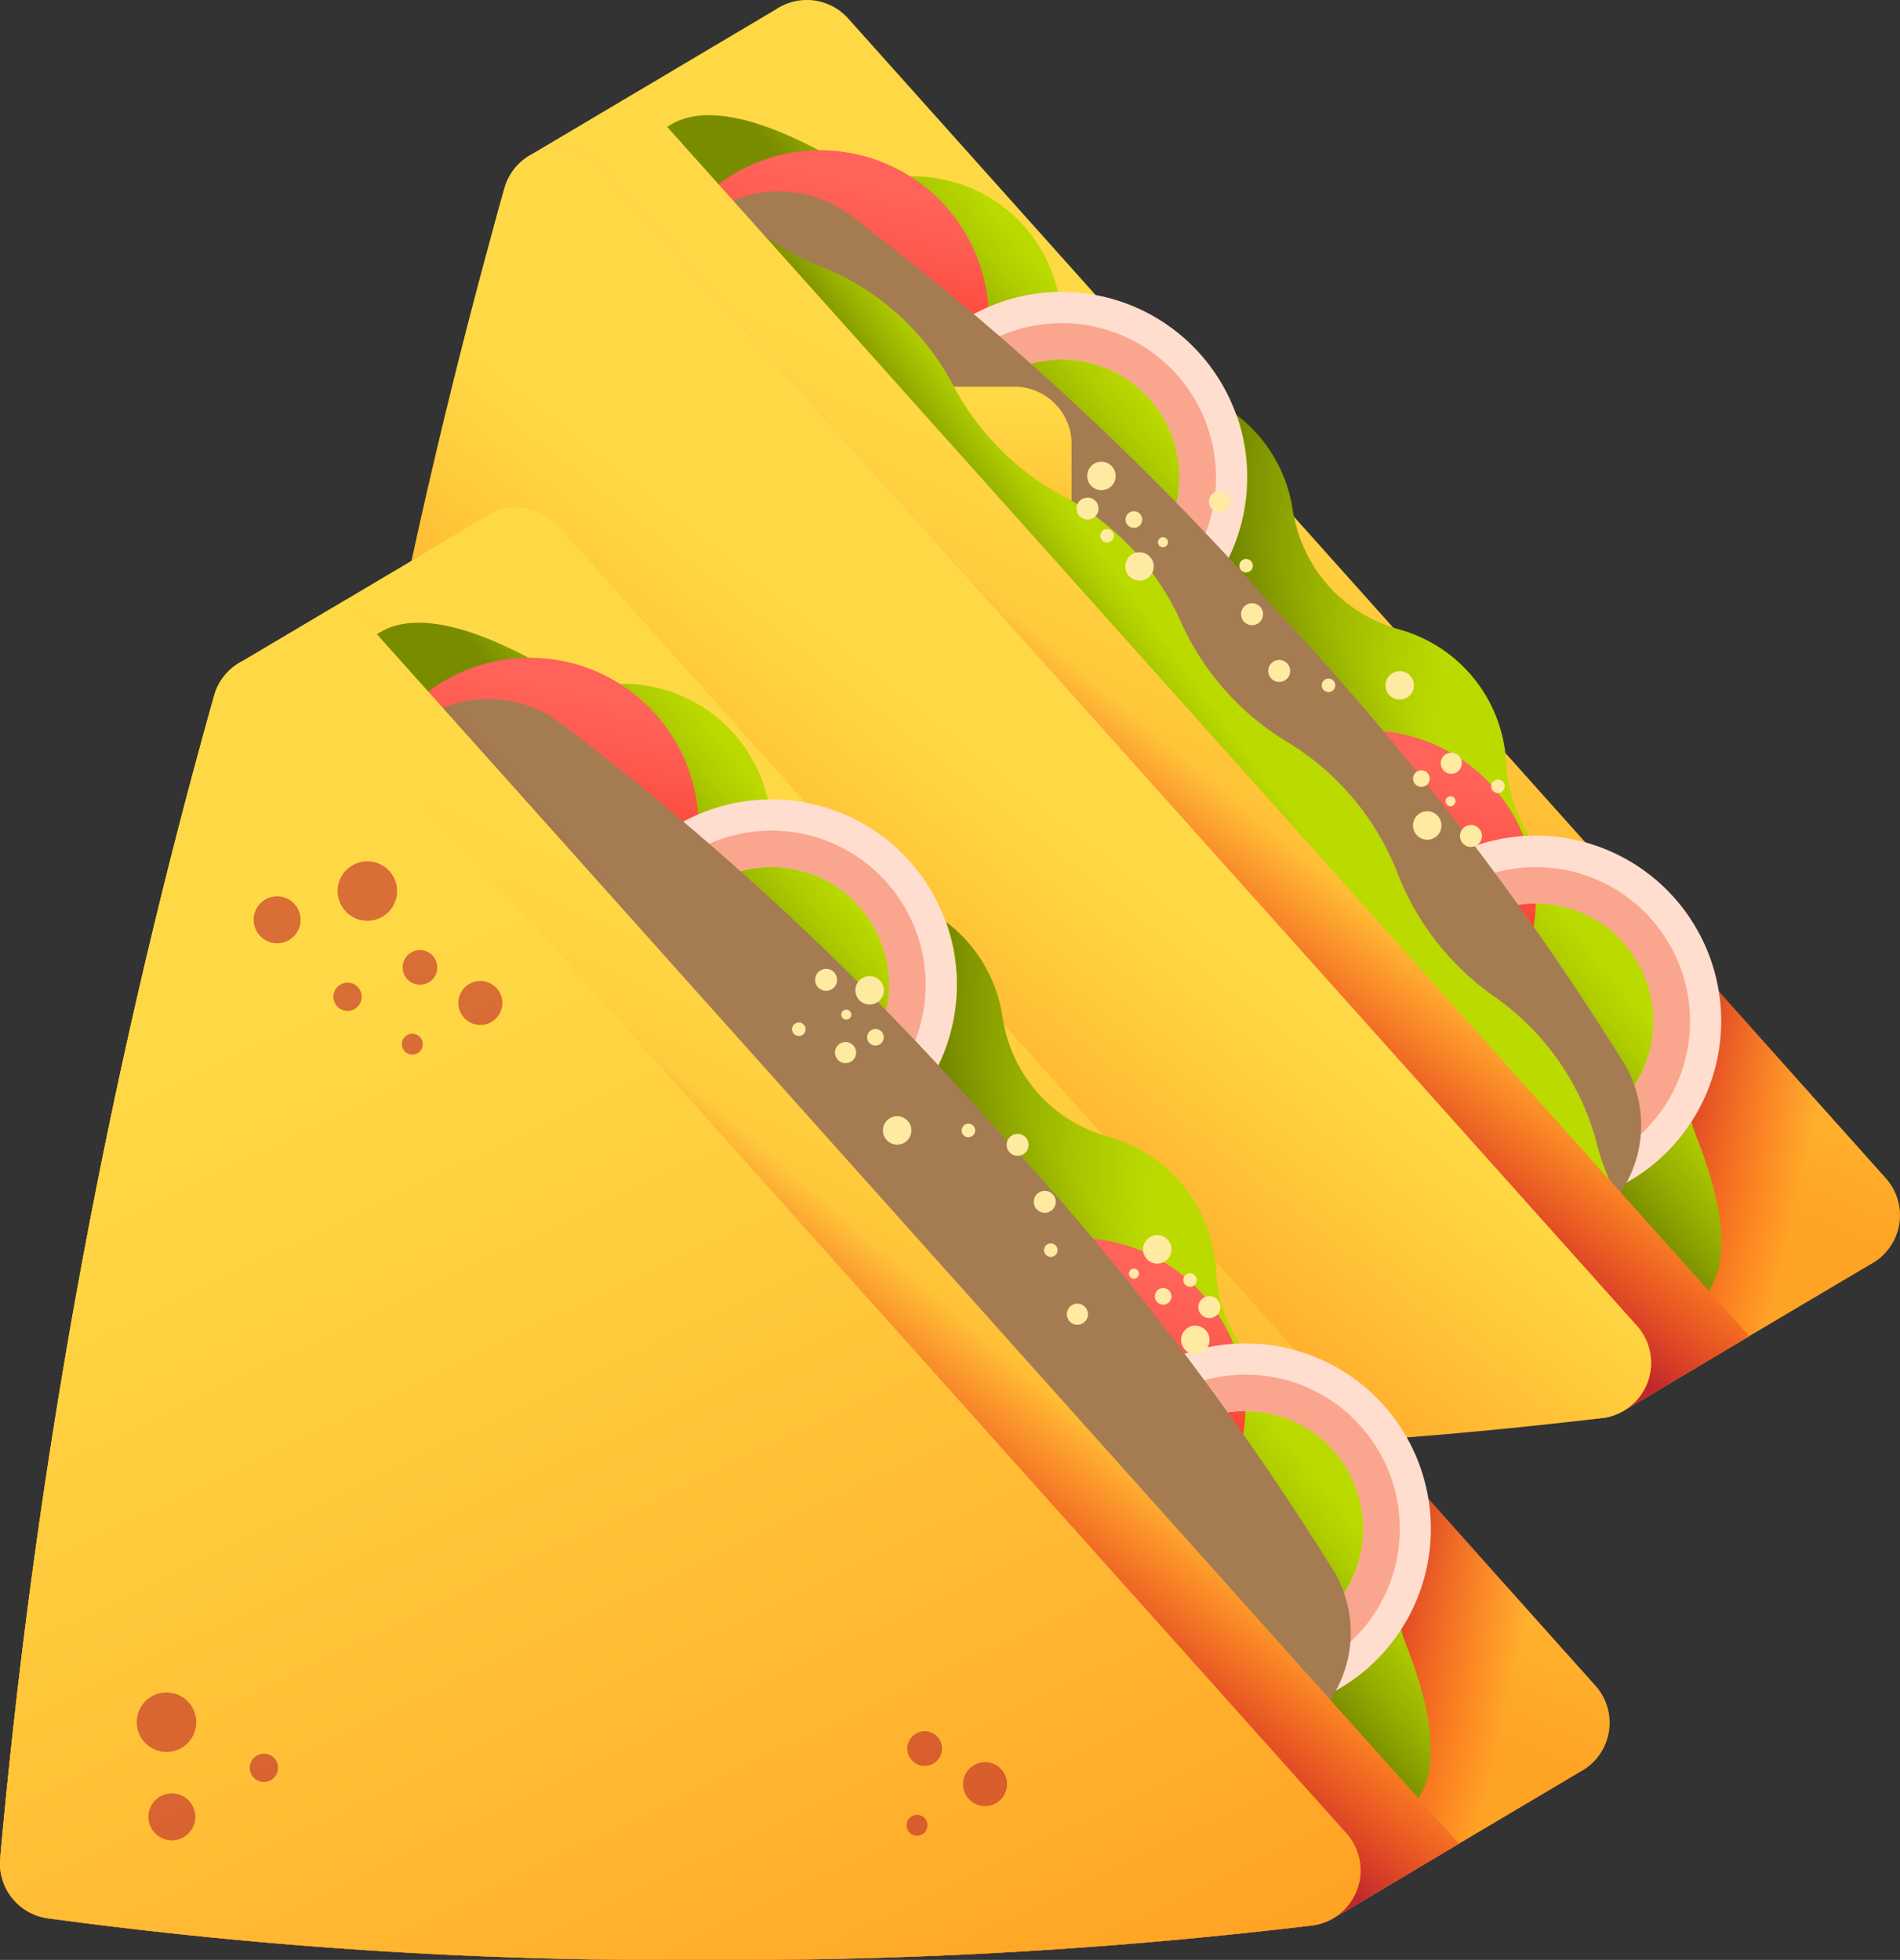 <svg id="_013-sandwich" data-name="013-sandwich" xmlns="http://www.w3.org/2000/svg" xmlns:xlink="http://www.w3.org/1999/xlink" width="34.611" height="35.703" viewBox="0 0 34.611 35.703">
  <rect x="0" y="0" width="34.611" height="35.703" fill="#333333" stroke="none"/>
  <defs>
    <linearGradient id="linear-gradient" x1="0.671" y1="0.28" x2="0.498" y2="0.645" gradientUnits="objectBoundingBox">
      <stop offset="0" stop-color="#ffd945"/>
      <stop offset="0.304" stop-color="#ffcd3e"/>
      <stop offset="0.856" stop-color="#ffad2b"/>
      <stop offset="1" stop-color="#ffa325"/>
    </linearGradient>
    <linearGradient id="linear-gradient-2" x1="0.74" y1="0.573" x2="0.349" y2="0.479" gradientUnits="objectBoundingBox">
      <stop offset="0" stop-color="#f82814" stop-opacity="0"/>
      <stop offset="0.245" stop-color="#f12817" stop-opacity="0.243"/>
      <stop offset="0.605" stop-color="#dd2820" stop-opacity="0.604"/>
      <stop offset="1" stop-color="#c0272d"/>
    </linearGradient>
    <linearGradient id="linear-gradient-3" x1="0.659" y1="0.357" x2="0.581" y2="0.427" gradientUnits="objectBoundingBox">
      <stop offset="0" stop-color="#bada00"/>
      <stop offset="0.227" stop-color="#b0ce00"/>
      <stop offset="0.638" stop-color="#95ae00"/>
      <stop offset="1" stop-color="#798c00"/>
    </linearGradient>
    <linearGradient id="linear-gradient-4" x1="0.586" y1="0.498" x2="0.137" y2="0.467" gradientUnits="objectBoundingBox">
      <stop offset="0" stop-color="#798c00" stop-opacity="0"/>
      <stop offset="0.654" stop-color="#556100" stop-opacity="0.655"/>
      <stop offset="1" stop-color="#464f00"/>
    </linearGradient>
    <linearGradient id="linear-gradient-5" x1="0.592" y1="0.1" x2="0.452" y2="0.707" gradientUnits="objectBoundingBox">
      <stop offset="0" stop-color="#ff6359"/>
      <stop offset="0.224" stop-color="#fe5b50"/>
      <stop offset="0.595" stop-color="#fc4637"/>
      <stop offset="1" stop-color="#f82814"/>
    </linearGradient>
    <linearGradient id="linear-gradient-7" x1="13.009" y1="-1.914" x2="13.28" y2="-1.362" gradientUnits="objectBoundingBox">
      <stop offset="0" stop-color="#ffdecf"/>
      <stop offset="0.379" stop-color="#fdc4b0"/>
      <stop offset="0.766" stop-color="#fbae97"/>
      <stop offset="1" stop-color="#faa68e"/>
    </linearGradient>
    <linearGradient id="linear-gradient-8" x1="-5.729" y1="-42.157" x2="-5.459" y2="-41.605" xlink:href="#linear-gradient-7"/>
    <linearGradient id="linear-gradient-9" x1="12.347" y1="-0.58" x2="12.617" y2="-0.028" xlink:href="#linear-gradient-7"/>
    <linearGradient id="linear-gradient-10" x1="-1.857" y1="-40.232" x2="-1.587" y2="-39.681" xlink:href="#linear-gradient-7"/>
    <linearGradient id="linear-gradient-11" x1="1.036" y1="1.055" x2="0.87" y2="1.209" gradientUnits="objectBoundingBox">
      <stop offset="0" stop-color="#a57c52"/>
      <stop offset="0.134" stop-color="#a26c4a"/>
      <stop offset="0.516" stop-color="#994336"/>
      <stop offset="0.817" stop-color="#942a2a"/>
      <stop offset="1" stop-color="#922125"/>
    </linearGradient>
    <linearGradient id="linear-gradient-12" x1="0.5" y1="0.056" x2="0.5" y2="1.035" xlink:href="#linear-gradient"/>
    <linearGradient id="linear-gradient-13" x1="0.588" y1="0.429" x2="0.528" y2="0.477" xlink:href="#linear-gradient-3"/>
    <linearGradient id="linear-gradient-14" x1="0.665" y1="0.322" x2="0.495" y2="0.67" xlink:href="#linear-gradient"/>
    <linearGradient id="linear-gradient-15" x1="0.595" y1="0.476" x2="0.505" y2="0.575" gradientUnits="objectBoundingBox">
      <stop offset="0" stop-color="#f82814" stop-opacity="0"/>
      <stop offset="0.292" stop-color="#ec2819" stop-opacity="0.29"/>
      <stop offset="0.817" stop-color="#cd2727" stop-opacity="0.816"/>
      <stop offset="1" stop-color="#c0272d"/>
    </linearGradient>
    <linearGradient id="linear-gradient-16" x1="0.153" y1="0.269" x2="0.598" y2="1.155" gradientUnits="objectBoundingBox">
      <stop offset="0" stop-color="#faa68e"/>
      <stop offset="0.206" stop-color="#fba682"/>
      <stop offset="0.581" stop-color="#fda861"/>
      <stop offset="1" stop-color="#ffa936"/>
    </linearGradient>
    <linearGradient id="linear-gradient-17" x1="0.5" y1="0.604" x2="0.5" y2="1.423" xlink:href="#linear-gradient-2"/>
    <linearGradient id="linear-gradient-18" x1="133.837" y1="-279.806" x2="135.221" y2="-277.886" xlink:href="#linear-gradient-2"/>
    <linearGradient id="linear-gradient-19" x1="172.524" y1="-356.718" x2="173.908" y2="-354.798" xlink:href="#linear-gradient-2"/>
    <linearGradient id="linear-gradient-20" x1="280.045" y1="-594.921" x2="281.43" y2="-593.001" xlink:href="#linear-gradient-2"/>
    <linearGradient id="linear-gradient-21" x1="87.566" y1="-222.403" x2="88.951" y2="-220.484" xlink:href="#linear-gradient-2"/>
    <linearGradient id="linear-gradient-22" x1="111.877" y1="-285.405" x2="113.261" y2="-283.486" xlink:href="#linear-gradient-2"/>
    <linearGradient id="linear-gradient-23" x1="178.668" y1="-472.17" x2="180.052" y2="-470.25" xlink:href="#linear-gradient-2"/>
    <linearGradient id="linear-gradient-24" x1="-21.959" y1="-372.738" x2="-20.574" y2="-370.818" xlink:href="#linear-gradient-2"/>
    <linearGradient id="linear-gradient-25" x1="-25.009" y1="-472.795" x2="-23.625" y2="-470.876" xlink:href="#linear-gradient-2"/>
    <linearGradient id="linear-gradient-26" x1="-44.797" y1="-788.257" x2="-43.412" y2="-786.337" xlink:href="#linear-gradient-2"/>
    <linearGradient id="linear-gradient-27" x1="-51.583" y1="-379.653" x2="-50.198" y2="-377.733" xlink:href="#linear-gradient-2"/>
    <linearGradient id="linear-gradient-28" x1="-62.534" y1="-481.556" x2="-61.149" y2="-479.636" xlink:href="#linear-gradient-2"/>
    <linearGradient id="linear-gradient-29" x1="-107.035" y1="-802.786" x2="-105.651" y2="-800.868" xlink:href="#linear-gradient-2"/>
    <linearGradient id="linear-gradient-30" x1="0.564" y1="0.505" x2="0.397" y2="0.71" xlink:href="#linear-gradient"/>
    <linearGradient id="linear-gradient-31" x1="0.669" y1="0.275" x2="0.495" y2="0.635" xlink:href="#linear-gradient"/>
    <linearGradient id="linear-gradient-37" x1="14.207" y1="-1.761" x2="14.477" y2="-1.209" xlink:href="#linear-gradient-7"/>
    <linearGradient id="linear-gradient-38" x1="-5.285" y1="-45.632" x2="-5.015" y2="-45.08" xlink:href="#linear-gradient-7"/>
    <linearGradient id="linear-gradient-39" x1="13.544" y1="-0.427" x2="13.814" y2="0.125" xlink:href="#linear-gradient-7"/>
    <linearGradient id="linear-gradient-40" x1="-1.413" y1="-43.707" x2="-1.143" y2="-43.156" xlink:href="#linear-gradient-7"/>
    <linearGradient id="linear-gradient-41" x1="1.039" y1="1.047" x2="0.872" y2="1.201" xlink:href="#linear-gradient-11"/>
    <linearGradient id="linear-gradient-44" x1="0.662" y1="0.314" x2="0.493" y2="0.654" xlink:href="#linear-gradient"/>
    <linearGradient id="linear-gradient-45" x1="0.599" y1="0.471" x2="0.509" y2="0.567" xlink:href="#linear-gradient-15"/>
    <linearGradient id="linear-gradient-46" x1="0.174" y1="0.268" x2="0.604" y2="1.14" xlink:href="#linear-gradient"/>
    <linearGradient id="linear-gradient-48" x1="137.004" y1="-298" x2="138.388" y2="-296.081" xlink:href="#linear-gradient-2"/>
    <linearGradient id="linear-gradient-49" x1="176.536" y1="-379.765" x2="177.92" y2="-377.845" xlink:href="#linear-gradient-2"/>
    <linearGradient id="linear-gradient-50" x1="286.699" y1="-633.155" x2="288.084" y2="-631.235" xlink:href="#linear-gradient-2"/>
    <linearGradient id="linear-gradient-51" x1="101.381" y1="-234.994" x2="102.766" y2="-233.075" xlink:href="#linear-gradient-2"/>
    <linearGradient id="linear-gradient-52" x1="129.377" y1="-301.354" x2="130.762" y2="-299.435" xlink:href="#linear-gradient-2"/>
    <linearGradient id="linear-gradient-53" x1="207.7" y1="-498.627" x2="209.085" y2="-496.708" xlink:href="#linear-gradient-2"/>
    <linearGradient id="linear-gradient-54" x1="-26.657" y1="-391.276" x2="-25.272" y2="-389.356" xlink:href="#linear-gradient-2"/>
    <linearGradient id="linear-gradient-55" x1="-30.959" y1="-496.28" x2="-29.575" y2="-494.361" xlink:href="#linear-gradient-2"/>
    <linearGradient id="linear-gradient-56" x1="-54.666" y1="-827.208" x2="-53.281" y2="-825.288" xlink:href="#linear-gradient-2"/>
    <linearGradient id="linear-gradient-57" x1="-56.281" y1="-398.192" x2="-54.896" y2="-396.273" xlink:href="#linear-gradient-2"/>
    <linearGradient id="linear-gradient-58" x1="-68.485" y1="-505.039" x2="-67.1" y2="-503.12" xlink:href="#linear-gradient-2"/>
    <linearGradient id="linear-gradient-59" x1="-116.904" y1="-841.737" x2="-115.52" y2="-839.817" xlink:href="#linear-gradient-2"/>
  </defs>
  <g id="Group_68" data-name="Group 68" transform="translate(5.289 0)">
    <path id="Path_1806" data-name="Path 1806" d="M112.132,23.035a1.013,1.013,0,0,0,.284-1.573L93.515.337A1.01,1.01,0,0,0,92.2.17L87.756,2.807c-.23.12-4.152,18.939-4.4,21.8a1.011,1.011,0,0,0,.857,1.087,93.343,93.343,0,0,0,12.076.369,95.435,95.435,0,0,0,10.968-.237,1.009,1.009,0,0,0,.429-.159Z" transform="translate(-83.353 0)" fill="url(#linear-gradient)"/>
    <path id="Path_1807" data-name="Path 1807" d="M401.386,257.862l-3.281-3.667-4.029,4.029,2.576,3.85.006,0,4.444-2.637A1.013,1.013,0,0,0,401.386,257.862Z" transform="translate(-372.323 -236.4)" fill="url(#linear-gradient-2)"/>
    <path id="Path_1808" data-name="Path 1808" d="M174.5,30.274c-3.413,3.023,15.48,24.353,18.893,21.33.588-.521.513-1.587-.031-2.978A3.616,3.616,0,0,1,193.124,47l.005-.061a2.725,2.725,0,0,0-1.618-2.8h0a2.7,2.7,0,0,1-1.623-2.3l-.008-.1a2.662,2.662,0,0,0-1.913-2.38l-.083-.025A2.652,2.652,0,0,1,186,37.219l-.015-.086a2.662,2.662,0,0,0-2.132-2.186l-.117-.024a2.659,2.659,0,0,1-2.063-1.884,2.7,2.7,0,0,0-2.559-1.943l-.083,0a3.616,3.616,0,0,1-1.585-.429C176.133,29.956,175.085,29.753,174.5,30.274Z" transform="translate(-167.734 -27.883)" fill="url(#linear-gradient-3)"/>
    <path id="Path_1809" data-name="Path 1809" d="M281.323,121.155a3.616,3.616,0,0,1-.234-1.626l.005-.061a2.726,2.726,0,0,0-1.618-2.8h0a2.7,2.7,0,0,1-1.623-2.3l-.008-.1a2.662,2.662,0,0,0-1.913-2.381l-.082-.024a2.653,2.653,0,0,1-1.881-2.123l-.015-.086a2.65,2.65,0,0,0-1.021-1.692,3.378,3.378,0,0,1-.793,3.524l-3.466,3.466c4.853,5.652,10.893,10.756,12.682,9.172C281.942,123.612,281.867,122.546,281.323,121.155Z" transform="translate(-255.698 -100.412)" fill="url(#linear-gradient-4)"/>
    <ellipse id="Ellipse_75" data-name="Ellipse 75" cx="3.076" cy="3.076" rx="3.076" ry="3.076" transform="translate(6.572 2.737)" fill="url(#linear-gradient-5)"/>
    <ellipse id="Ellipse_76" data-name="Ellipse 76" cx="3.076" cy="3.076" rx="3.076" ry="3.076" transform="translate(16.537 13.306)" fill="url(#linear-gradient-5)"/>
    <g id="Group_60" data-name="Group 60" transform="translate(19.312 15.228)">
      <path id="Path_1810" data-name="Path 1810" d="M364.975,218.5a3.377,3.377,0,1,0,0,4.775A3.377,3.377,0,0,0,364.975,218.5Zm-3.9,3.9a2.144,2.144,0,1,1,3.032,0A2.144,2.144,0,0,1,361.071,222.409Z" transform="translate(-359.211 -217.516)" fill="url(#linear-gradient-7)"/>
      <path id="Path_1811" data-name="Path 1811" d="M368.145,230.421a2.809,2.809,0,1,0,0-3.972A2.809,2.809,0,0,0,368.145,230.421Zm3.5-3.5a2.144,2.144,0,1,1-3.032,0A2.145,2.145,0,0,1,371.648,226.918Z" transform="translate(-366.755 -225.058)" fill="url(#linear-gradient-8)"/>
    </g>
    <g id="Group_61" data-name="Group 61" transform="translate(10.676 5.318)">
      <path id="Path_1812" data-name="Path 1812" d="M241.612,76.953a3.377,3.377,0,1,0,0,4.775A3.377,3.377,0,0,0,241.612,76.953Zm-3.9,3.9a2.144,2.144,0,1,1,3.032,0A2.144,2.144,0,0,1,237.708,80.857Z" transform="translate(-235.848 -75.964)" fill="url(#linear-gradient-9)"/>
      <path id="Path_1813" data-name="Path 1813" d="M244.781,88.869a2.809,2.809,0,1,0,0-3.972A2.809,2.809,0,0,0,244.781,88.869Zm3.5-3.5a2.144,2.144,0,1,1-3.032,0A2.144,2.144,0,0,1,248.284,85.366Z" transform="translate(-243.391 -83.506)" fill="url(#linear-gradient-10)"/>
    </g>
    <path id="Path_1814" data-name="Path 1814" d="M197.8,68.789l.485-.442a2.189,2.189,0,0,0,.23-2.744,53.31,53.31,0,0,0-6.334-8.222,53.318,53.318,0,0,0-7.609-7.058,2.189,2.189,0,0,0-2.754-.022l-.485.442A.823.823,0,0,0,181.571,52a48.927,48.927,0,0,1,8.276,7.513,48.929,48.929,0,0,1,6.726,8.927A.823.823,0,0,0,197.8,68.789Z" transform="translate(-174.286 -46.337)" fill="url(#linear-gradient-11)"/>
    <path id="Path_1815" data-name="Path 1815" d="M225.949,101.206a8.867,8.867,0,0,0,3.636,3.636.386.386,0,0,0,.569-.341v-2.82a1.045,1.045,0,0,0-1.045-1.045h-2.82A.386.386,0,0,0,225.949,101.206Z" transform="translate(-215.923 -93.592)" fill="url(#linear-gradient-12)"/>
    <path id="Path_1816" data-name="Path 1816" d="M170.416,43.6c-1.743,1.544,17.15,22.873,18.893,21.33.3-.266-.013-1.121-.746-2.345A4.805,4.805,0,0,1,188,61.25l-.011-.046a4.74,4.74,0,0,0-1.854-2.588h0a4.925,4.925,0,0,1-1.736-2.2l-.03-.079a4.852,4.852,0,0,0-1.966-2.333l-.066-.04a4.9,4.9,0,0,1-1.88-2.123l-.031-.071a4.851,4.851,0,0,0-2.079-2.234l-.091-.047a4.861,4.861,0,0,1-1.955-1.98,4.69,4.69,0,0,0-2.329-2.147l-.061-.023a4.806,4.806,0,0,1-1.255-.721C171.527,43.746,170.717,43.331,170.416,43.6Z" transform="translate(-164.216 -40.471)" fill="url(#linear-gradient-13)"/>
    <path id="Path_1817" data-name="Path 1817" d="M109.928,46.676l-2.241,1.33a1.014,1.014,0,0,1-.429.159c-3.011.392-6.775-.67-10.968-.67-4.644,0-8.947,1.009-12.076.538a1.012,1.012,0,0,1-.857-1.087c.247-2.866,4.169-21.685,4.4-21.8l1.9-1.126Z" transform="translate(-83.352 -22.334)" fill="url(#linear-gradient-14)"/>
    <path id="Path_1818" data-name="Path 1818" d="M109.928,46.676l-2.241,1.33a1.013,1.013,0,0,1-.429.159c-3.011.392-6.859-.23-11.051-.23-4.644,0-8.864.569-11.993.1a1.012,1.012,0,0,1-.857-1.087c.247-2.866,4.169-21.685,4.4-21.8l1.9-1.126Z" transform="translate(-83.352 -22.334)" fill="url(#linear-gradient-15)"/>
    <path id="Path_1819" data-name="Path 1819" d="M98.216,39.156c-2.706,9.3,2.193,11.5,1.946,14.365-.046.532-5.514,7.832-4.986,7.912,3.129.471,7.376.313,12.02.313a97.849,97.849,0,0,0,11.025-.181,1.012,1.012,0,0,0,.624-1.679l-18.9-21.125A1.013,1.013,0,0,0,98.216,39.156Z" transform="translate(-94.314 -35.734)" fill="url(#linear-gradient-16)"/>
    <path id="Path_1820" data-name="Path 1820" d="M83.356,271.756a1.011,1.011,0,0,0,.857,1.087,84.41,84.41,0,0,0,11.993.76,88.519,88.519,0,0,0,11.051-.628,1.012,1.012,0,0,0,.624-1.679l-4.964-5.548H84.054C83.665,268.484,83.454,270.612,83.356,271.756Z" transform="translate(-83.352 -247.145)" fill="url(#linear-gradient-17)"/>
    <g id="Group_66" data-name="Group 66" transform="translate(2.491 6.445)" opacity="0.6">
      <g id="Group_62" data-name="Group 62" transform="translate(2.129)">
        <ellipse id="Ellipse_77" data-name="Ellipse 77" cx="0.542" cy="0.542" rx="0.542" ry="0.542" transform="translate(1.53)" fill="url(#linear-gradient-18)"/>
        <ellipse id="Ellipse_78" data-name="Ellipse 78" cx="0.428" cy="0.428" rx="0.428" ry="0.428" transform="translate(0 0.638)" fill="url(#linear-gradient-19)"/>
        <ellipse id="Ellipse_79" data-name="Ellipse 79" cx="0.258" cy="0.258" rx="0.258" ry="0.258" transform="translate(1.453 2.21)" fill="url(#linear-gradient-20)"/>
      </g>
      <g id="Group_63" data-name="Group 63" transform="translate(0 15.141)">
        <ellipse id="Ellipse_80" data-name="Ellipse 80" cx="0.542" cy="0.542" rx="0.542" ry="0.542" fill="url(#linear-gradient-21)"/>
        <ellipse id="Ellipse_81" data-name="Ellipse 81" cx="0.428" cy="0.428" rx="0.428" ry="0.428" transform="translate(0.212 1.838)" fill="url(#linear-gradient-22)"/>
        <ellipse id="Ellipse_82" data-name="Ellipse 82" cx="0.258" cy="0.258" rx="0.258" ry="0.258" transform="translate(2.059 1.115)" fill="url(#linear-gradient-23)"/>
      </g>
      <g id="Group_64" data-name="Group 64" transform="translate(4.829 1.618)">
        <ellipse id="Ellipse_83" data-name="Ellipse 83" cx="0.401" cy="0.401" rx="0.401" ry="0.401" transform="translate(1.029 0.563)" fill="url(#linear-gradient-24)"/>
        <ellipse id="Ellipse_84" data-name="Ellipse 84" cx="0.316" cy="0.316" rx="0.316" ry="0.316" transform="translate(0.014)" fill="url(#linear-gradient-25)"/>
        <ellipse id="Ellipse_85" data-name="Ellipse 85" cx="0.191" cy="0.191" rx="0.191" ry="0.191" transform="translate(0 1.523)" fill="url(#linear-gradient-26)"/>
      </g>
      <g id="Group_65" data-name="Group 65" transform="translate(14.023 15.847)">
        <ellipse id="Ellipse_86" data-name="Ellipse 86" cx="0.401" cy="0.401" rx="0.401" ry="0.401" transform="translate(1.029 0.563)" fill="url(#linear-gradient-27)"/>
        <ellipse id="Ellipse_87" data-name="Ellipse 87" cx="0.316" cy="0.316" rx="0.316" ry="0.316" transform="translate(0.014)" fill="url(#linear-gradient-28)"/>
        <ellipse id="Ellipse_88" data-name="Ellipse 88" cx="0.191" cy="0.191" rx="0.191" ry="0.191" transform="translate(0 1.523)" fill="url(#linear-gradient-29)"/>
      </g>
    </g>
    <g id="Group_67" data-name="Group 67" transform="translate(14.318 8.41)">
      <path id="Path_1821" data-name="Path 1821" d="M375.645,211.125a.259.259,0,1,0,.33.161A.259.259,0,0,0,375.645,211.125Z" transform="translate(-369.338 -204.742)" fill="#ffeaa2"/>
      <path id="Path_1822" data-name="Path 1822" d="M387.73,214.923a.2.2,0,1,0,.127-.26A.2.2,0,0,0,387.73,214.923Z" transform="translate(-380.729 -208.035)" fill="#ffeaa2"/>
      <path id="Path_1823" data-name="Path 1823" d="M395.854,203.018a.123.123,0,1,0,.077-.157A.123.123,0,0,0,395.854,203.018Z" transform="translate(-388.289 -197.064)" fill="#ffeaa2"/>
      <path id="Path_1824" data-name="Path 1824" d="M368.39,175.081a.259.259,0,1,0,0-.367A.259.259,0,0,0,368.39,175.081Z" transform="translate(-362.682 -170.822)" fill="#ffeaa2"/>
      <path id="Path_1825" data-name="Path 1825" d="M330.822,157.2a.2.2,0,1,0,0-.29A.2.2,0,0,0,330.822,157.2Z" transform="translate(-327.759 -154.276)" fill="#ffeaa2"/>
      <path id="Path_1826" data-name="Path 1826" d="M351.756,176.79a.123.123,0,1,0,0-.175A.123.123,0,0,0,351.756,176.79Z" transform="translate(-347.249 -172.628)" fill="#ffeaa2"/>
      <path id="Path_1827" data-name="Path 1827" d="M382.785,196.223a.192.192,0,1,0-.069-.262A.192.192,0,0,0,382.785,196.223Z" transform="translate(-376.052 -190.564)" fill="#ffeaa2"/>
      <path id="Path_1828" data-name="Path 1828" d="M375.592,200.715a.151.151,0,1,0-.055-.207A.151.151,0,0,0,375.592,200.715Z" transform="translate(-369.382 -194.811)" fill="#ffeaa2"/>
      <path id="Path_1829" data-name="Path 1829" d="M384.077,207.207a.091.091,0,1,0,.033.125A.091.091,0,0,0,384.077,207.207Z" transform="translate(-377.215 -201.1)" fill="#ffeaa2"/>
      <path id="Path_1830" data-name="Path 1830" d="M300.8,143.717a.259.259,0,1,0,.33.161A.259.259,0,0,0,300.8,143.717Z" transform="translate(-299.734 -142.053)" fill="#ffeaa2"/>
      <path id="Path_1831" data-name="Path 1831" d="M337.844,171.982a.2.2,0,1,0,.127-.26A.2.2,0,0,0,337.844,171.982Z" transform="translate(-334.336 -168.1)" fill="#ffeaa2"/>
      <path id="Path_1832" data-name="Path 1832" d="M330.294,145.616a.123.123,0,1,0,.077-.157A.123.123,0,0,0,330.294,145.616Z" transform="translate(-327.318 -143.68)" fill="#ffeaa2"/>
      <path id="Path_1833" data-name="Path 1833" d="M290.775,120.577a.259.259,0,1,0,0-.367A.259.259,0,0,0,290.775,120.577Z" transform="translate(-290.501 -120.133)" fill="#ffeaa2"/>
      <path id="Path_1834" data-name="Path 1834" d="M287.934,129.559a.2.2,0,1,0,.29,0A.2.2,0,0,0,287.934,129.559Z" transform="translate(-287.875 -128.842)" fill="#ffeaa2"/>
      <path id="Path_1835" data-name="Path 1835" d="M294.1,137.88a.123.123,0,1,0,0-.175A.123.123,0,0,0,294.1,137.88Z" transform="translate(-293.626 -136.442)" fill="#ffeaa2"/>
      <path id="Path_1836" data-name="Path 1836" d="M322.468,128.151a.192.192,0,1,0-.069-.262A.192.192,0,0,0,322.468,128.151Z" transform="translate(-319.957 -127.257)" fill="#ffeaa2"/>
      <path id="Path_1837" data-name="Path 1837" d="M300.75,133.306a.151.151,0,1,0-.054-.207A.151.151,0,0,0,300.75,133.306Z" transform="translate(-299.778 -132.121)" fill="#ffeaa2"/>
      <path id="Path_1838" data-name="Path 1838" d="M309.234,139.8a.091.091,0,1,0,.033.125A.091.091,0,0,0,309.234,139.8Z" transform="translate(-307.611 -138.411)" fill="#ffeaa2"/>
    </g>
  </g>
  <path id="Path_1839" data-name="Path 1839" d="M87.254,39.156a116.739,116.739,0,0,0-3.9,21.19,1.011,1.011,0,0,0,.857,1.087,84.417,84.417,0,0,0,11.993.76,88.524,88.524,0,0,0,11.051-.628,1.012,1.012,0,0,0,.624-1.679L88.98,38.762A1.013,1.013,0,0,0,87.254,39.156Z" transform="translate(-78.063 -35.734)" fill="url(#linear-gradient-30)"/>
  <g id="Group_77" data-name="Group 77" transform="translate(0 9.245)">
    <path id="Path_1840" data-name="Path 1840" d="M36.583,155.089a1.013,1.013,0,0,0,.284-1.573l-18.9-21.125a1.01,1.01,0,0,0-1.315-.168l-4.444,2.637a1,1,0,0,0-.5.615,116.738,116.738,0,0,0-3.9,21.19,1.011,1.011,0,0,0,.857,1.087,84.43,84.43,0,0,0,11.993.76,88.526,88.526,0,0,0,11.051-.628,1.01,1.01,0,0,0,.429-.159Z" transform="translate(-7.804 -132.054)" fill="url(#linear-gradient-31)"/>
    <path id="Path_1841" data-name="Path 1841" d="M325.839,389.916l-3.281-3.667-4.029,4.029,2.576,3.851.006,0,4.444-2.637A1.013,1.013,0,0,0,325.839,389.916Z" transform="translate(-296.776 -368.454)" fill="url(#linear-gradient-2)"/>
    <path id="Path_1842" data-name="Path 1842" d="M98.949,162.328c-3.413,3.023,15.48,24.353,18.893,21.33.588-.521.513-1.587-.031-2.978a3.616,3.616,0,0,1-.234-1.625l.005-.061a2.725,2.725,0,0,0-1.618-2.8h0a2.7,2.7,0,0,1-1.623-2.3l-.008-.1a2.662,2.662,0,0,0-1.913-2.38l-.083-.025a2.652,2.652,0,0,1-1.881-2.123l-.015-.086A2.662,2.662,0,0,0,108.309,167l-.117-.024a2.659,2.659,0,0,1-2.063-1.884,2.7,2.7,0,0,0-2.559-1.943l-.083,0a3.616,3.616,0,0,1-1.585-.429C100.586,162.01,99.537,161.807,98.949,162.328Z" transform="translate(-92.187 -159.937)" fill="url(#linear-gradient-3)"/>
    <path id="Path_1843" data-name="Path 1843" d="M205.776,253.209a3.615,3.615,0,0,1-.234-1.626l.005-.061a2.726,2.726,0,0,0-1.618-2.8h0a2.7,2.7,0,0,1-1.623-2.3l-.008-.1a2.662,2.662,0,0,0-1.913-2.381l-.082-.024a2.653,2.653,0,0,1-1.881-2.123l-.015-.086a2.65,2.65,0,0,0-1.021-1.692,3.378,3.378,0,0,1-.793,3.524l-3.466,3.466c4.853,5.652,10.893,10.756,12.682,9.172C206.395,255.666,206.32,254.6,205.776,253.209Z" transform="translate(-180.151 -232.466)" fill="url(#linear-gradient-4)"/>
    <ellipse id="Ellipse_89" data-name="Ellipse 89" cx="3.076" cy="3.076" rx="3.076" ry="3.076" transform="translate(6.572 2.737)" fill="url(#linear-gradient-5)"/>
    <ellipse id="Ellipse_90" data-name="Ellipse 90" cx="3.076" cy="3.076" rx="3.076" ry="3.076" transform="translate(16.537 13.306)" fill="url(#linear-gradient-5)"/>
    <g id="Group_69" data-name="Group 69" transform="translate(19.312 15.228)">
      <path id="Path_1844" data-name="Path 1844" d="M289.428,350.559a3.377,3.377,0,1,0,0,4.775A3.377,3.377,0,0,0,289.428,350.559Zm-3.9,3.9a2.144,2.144,0,1,1,3.032,0A2.145,2.145,0,0,1,285.524,354.463Z" transform="translate(-283.664 -349.57)" fill="url(#linear-gradient-37)"/>
      <path id="Path_1845" data-name="Path 1845" d="M292.6,362.475a2.809,2.809,0,1,0,0-3.972A2.809,2.809,0,0,0,292.6,362.475Zm3.5-3.5a2.144,2.144,0,1,1-3.032,0A2.144,2.144,0,0,1,296.1,358.972Z" transform="translate(-291.208 -357.112)" fill="url(#linear-gradient-38)"/>
    </g>
    <g id="Group_70" data-name="Group 70" transform="translate(10.676 5.318)">
      <path id="Path_1846" data-name="Path 1846" d="M166.064,209.007a3.377,3.377,0,1,0,0,4.775A3.377,3.377,0,0,0,166.064,209.007Zm-3.9,3.9a2.144,2.144,0,1,1,3.032,0A2.144,2.144,0,0,1,162.16,212.911Z" transform="translate(-160.3 -208.018)" fill="url(#linear-gradient-39)"/>
      <path id="Path_1847" data-name="Path 1847" d="M169.234,220.923a2.809,2.809,0,1,0,0-3.972A2.809,2.809,0,0,0,169.234,220.923Zm3.5-3.5a2.144,2.144,0,1,1-3.032,0A2.144,2.144,0,0,1,172.737,217.42Z" transform="translate(-167.844 -215.56)" fill="url(#linear-gradient-40)"/>
    </g>
    <path id="Path_1848" data-name="Path 1848" d="M122.252,200.843l.485-.442a2.189,2.189,0,0,0,.23-2.744,53.311,53.311,0,0,0-6.334-8.222,53.317,53.317,0,0,0-7.609-7.058,2.189,2.189,0,0,0-2.754-.022l-.485.442a.823.823,0,0,0,.239,1.253,48.926,48.926,0,0,1,8.276,7.513,48.925,48.925,0,0,1,6.726,8.927A.823.823,0,0,0,122.252,200.843Z" transform="translate(-98.739 -178.391)" fill="url(#linear-gradient-41)"/>
    <g id="Group_71" data-name="Group 71" transform="translate(14.428 8.397)">
      <path id="Path_1849" data-name="Path 1849" d="M230.73,254.485a.259.259,0,1,0-.33-.161A.259.259,0,0,0,230.73,254.485Z" transform="translate(-229.232 -253.842)" fill="#ffeaa2"/>
      <path id="Path_1850" data-name="Path 1850" d="M220.1,252.138a.2.2,0,1,0-.127.26A.2.2,0,0,0,220.1,252.138Z" transform="translate(-219.292 -252)" fill="#ffeaa2"/>
      <path id="Path_1851" data-name="Path 1851" d="M214.134,266.2a.123.123,0,1,0-.077.157A.123.123,0,0,0,214.134,266.2Z" transform="translate(-213.894 -265.133)" fill="#ffeaa2"/>
      <path id="Path_1852" data-name="Path 1852" d="M237.986,290.531a.259.259,0,1,0,0,.367A.259.259,0,0,0,237.986,290.531Z" transform="translate(-235.888 -287.764)" fill="#ffeaa2"/>
      <path id="Path_1853" data-name="Path 1853" d="M277.005,309.866a.2.2,0,1,0,0,.29A.2.2,0,0,0,277.005,309.866Z" transform="translate(-272.263 -305.76)" fill="#ffeaa2"/>
      <path id="Path_1854" data-name="Path 1854" d="M258.233,292.434a.123.123,0,1,0,0,.174A.123.123,0,0,0,258.233,292.434Z" transform="translate(-254.933 -289.57)" fill="#ffeaa2"/>
      <path id="Path_1855" data-name="Path 1855" d="M225.39,271.187a.192.192,0,1,0,.069.262A.192.192,0,0,0,225.39,271.187Z" transform="translate(-224.318 -269.82)" fill="#ffeaa2"/>
      <path id="Path_1856" data-name="Path 1856" d="M233.655,267.768a.151.151,0,1,0,.055.207A.151.151,0,0,0,233.655,267.768Z" transform="translate(-232.06 -266.645)" fill="#ffeaa2"/>
      <path id="Path_1857" data-name="Path 1857" d="M226.768,262.873a.091.091,0,1,0-.033-.125A.091.091,0,0,0,226.768,262.873Z" transform="translate(-225.825 -261.953)" fill="#ffeaa2"/>
      <path id="Path_1858" data-name="Path 1858" d="M305.572,321.894a.259.259,0,1,0-.33-.161A.259.259,0,0,0,305.572,321.894Z" transform="translate(-298.834 -316.532)" fill="#ffeaa2"/>
      <path id="Path_1859" data-name="Path 1859" d="M269.982,295.079a.2.2,0,1,0-.127.26A.2.2,0,0,0,269.982,295.079Z" transform="translate(-265.685 -291.935)" fill="#ffeaa2"/>
      <path id="Path_1860" data-name="Path 1860" d="M279.694,323.607a.123.123,0,1,0-.077.157A.123.123,0,0,0,279.694,323.607Z" transform="translate(-274.864 -318.516)" fill="#ffeaa2"/>
      <path id="Path_1861" data-name="Path 1861" d="M315.6,345.035a.259.259,0,1,0,0,.367A.259.259,0,0,0,315.6,345.035Z" transform="translate(-308.071 -338.452)" fill="#ffeaa2"/>
      <path id="Path_1862" data-name="Path 1862" d="M319.893,337.5a.2.2,0,1,0-.29,0A.2.2,0,0,0,319.893,337.5Z" transform="translate(-312.146 -331.194)" fill="#ffeaa2"/>
      <path id="Path_1863" data-name="Path 1863" d="M315.893,331.343a.123.123,0,1,0,0,.175A.123.123,0,0,0,315.893,331.343Z" transform="translate(-308.556 -325.755)" fill="#ffeaa2"/>
      <path id="Path_1864" data-name="Path 1864" d="M285.707,339.26a.192.192,0,1,0,.069.262A.192.192,0,0,0,285.707,339.26Z" transform="translate(-280.412 -333.127)" fill="#ffeaa2"/>
      <path id="Path_1865" data-name="Path 1865" d="M308.5,335.177a.151.151,0,1,0,.055.207A.151.151,0,0,0,308.5,335.177Z" transform="translate(-301.664 -329.335)" fill="#ffeaa2"/>
      <path id="Path_1866" data-name="Path 1866" d="M301.611,330.282a.091.091,0,1,0-.033-.125A.091.091,0,0,0,301.611,330.282Z" transform="translate(-295.428 -324.643)" fill="#ffeaa2"/>
    </g>
    <path id="Path_1867" data-name="Path 1867" d="M150.4,233.26a8.867,8.867,0,0,0,3.636,3.636.386.386,0,0,0,.569-.341v-2.82a1.045,1.045,0,0,0-1.044-1.045h-2.82A.386.386,0,0,0,150.4,233.26Z" transform="translate(-140.375 -225.646)" fill="url(#linear-gradient-12)"/>
    <path id="Path_1868" data-name="Path 1868" d="M94.869,175.652c-1.743,1.544,17.15,22.873,18.893,21.33.3-.266-.013-1.121-.746-2.345a4.807,4.807,0,0,1-.565-1.333l-.011-.046a4.74,4.74,0,0,0-1.854-2.588h0a4.926,4.926,0,0,1-1.736-2.2l-.03-.079a4.852,4.852,0,0,0-1.966-2.333l-.066-.04a4.9,4.9,0,0,1-1.88-2.123l-.032-.071a4.851,4.851,0,0,0-2.079-2.234l-.091-.047a4.861,4.861,0,0,1-1.955-1.98,4.69,4.69,0,0,0-2.329-2.147l-.061-.023a4.806,4.806,0,0,1-1.255-.721C95.98,175.8,95.17,175.385,94.869,175.652Z" transform="translate(-88.669 -172.525)" fill="url(#linear-gradient-13)"/>
    <path id="Path_1869" data-name="Path 1869" d="M34.381,178.731l-2.241,1.33a1.013,1.013,0,0,1-.429.159,88.567,88.567,0,0,1-11.051.628,84.472,84.472,0,0,1-11.993-.76A1.012,1.012,0,0,1,7.809,179a116.75,116.75,0,0,1,3.9-21.19,1,1,0,0,1,.5-.615l1.9-1.126Z" transform="translate(-7.805 -154.389)" fill="url(#linear-gradient-44)"/>
    <path id="Path_1870" data-name="Path 1870" d="M34.381,178.731l-2.241,1.33a1.013,1.013,0,0,1-.429.159,88.567,88.567,0,0,1-11.051.628,84.472,84.472,0,0,1-11.993-.76A1.012,1.012,0,0,1,7.809,179a121.958,121.958,0,0,1,4.108-20.91,1,1,0,0,1,.5-.615l1.687-1.406Z" transform="translate(-7.805 -154.389)" fill="url(#linear-gradient-45)"/>
    <path id="Path_1871" data-name="Path 1871" d="M11.707,171.21a116.738,116.738,0,0,0-3.9,21.19,1.011,1.011,0,0,0,.857,1.087,84.411,84.411,0,0,0,11.993.76,88.526,88.526,0,0,0,11.051-.628,1.012,1.012,0,0,0,.624-1.679l-18.9-21.125A1.012,1.012,0,0,0,11.707,171.21Z" transform="translate(-7.805 -167.788)" fill="url(#linear-gradient-46)"/>
    <path id="Path_1872" data-name="Path 1872" d="M7.809,403.81a1.011,1.011,0,0,0,.857,1.087,84.413,84.413,0,0,0,11.993.76,88.519,88.519,0,0,0,11.051-.628,1.012,1.012,0,0,0,.624-1.679L27.37,397.8l-18.525.035c-.389,2.735-.938,4.828-1.037,5.973Z" transform="translate(-7.805 -379.199)" fill="url(#linear-gradient-17)"/>
    <g id="Group_76" data-name="Group 76" transform="translate(2.491 6.445)" opacity="0.6">
      <g id="Group_72" data-name="Group 72" transform="translate(2.129)">
        <ellipse id="Ellipse_91" data-name="Ellipse 91" cx="0.542" cy="0.542" rx="0.542" ry="0.542" transform="translate(1.53)" fill="url(#linear-gradient-48)"/>
        <ellipse id="Ellipse_92" data-name="Ellipse 92" cx="0.428" cy="0.428" rx="0.428" ry="0.428" transform="translate(0 0.638)" fill="url(#linear-gradient-49)"/>
        <ellipse id="Ellipse_93" data-name="Ellipse 93" cx="0.258" cy="0.258" rx="0.258" ry="0.258" transform="translate(1.453 2.21)" fill="url(#linear-gradient-50)"/>
      </g>
      <g id="Group_73" data-name="Group 73" transform="translate(0 15.141)">
        <ellipse id="Ellipse_94" data-name="Ellipse 94" cx="0.542" cy="0.542" rx="0.542" ry="0.542" fill="url(#linear-gradient-51)"/>
        <ellipse id="Ellipse_95" data-name="Ellipse 95" cx="0.428" cy="0.428" rx="0.428" ry="0.428" transform="translate(0.212 1.838)" fill="url(#linear-gradient-52)"/>
        <ellipse id="Ellipse_96" data-name="Ellipse 96" cx="0.258" cy="0.258" rx="0.258" ry="0.258" transform="translate(2.059 1.115)" fill="url(#linear-gradient-53)"/>
      </g>
      <g id="Group_74" data-name="Group 74" transform="translate(4.829 1.617)">
        <ellipse id="Ellipse_97" data-name="Ellipse 97" cx="0.401" cy="0.401" rx="0.401" ry="0.401" transform="translate(1.029 0.563)" fill="url(#linear-gradient-54)"/>
        <ellipse id="Ellipse_98" data-name="Ellipse 98" cx="0.316" cy="0.316" rx="0.316" ry="0.316" transform="translate(0.014)" fill="url(#linear-gradient-55)"/>
        <ellipse id="Ellipse_99" data-name="Ellipse 99" cx="0.191" cy="0.191" rx="0.191" ry="0.191" transform="translate(0 1.523)" fill="url(#linear-gradient-56)"/>
      </g>
      <g id="Group_75" data-name="Group 75" transform="translate(14.023 15.847)">
        <ellipse id="Ellipse_100" data-name="Ellipse 100" cx="0.401" cy="0.401" rx="0.401" ry="0.401" transform="translate(1.029 0.563)" fill="url(#linear-gradient-57)"/>
        <ellipse id="Ellipse_101" data-name="Ellipse 101" cx="0.316" cy="0.316" rx="0.316" ry="0.316" transform="translate(0.014)" fill="url(#linear-gradient-58)"/>
        <ellipse id="Ellipse_102" data-name="Ellipse 102" cx="0.191" cy="0.191" rx="0.191" ry="0.191" transform="translate(0 1.523)" fill="url(#linear-gradient-59)"/>
      </g>
    </g>
  </g>
</svg>
